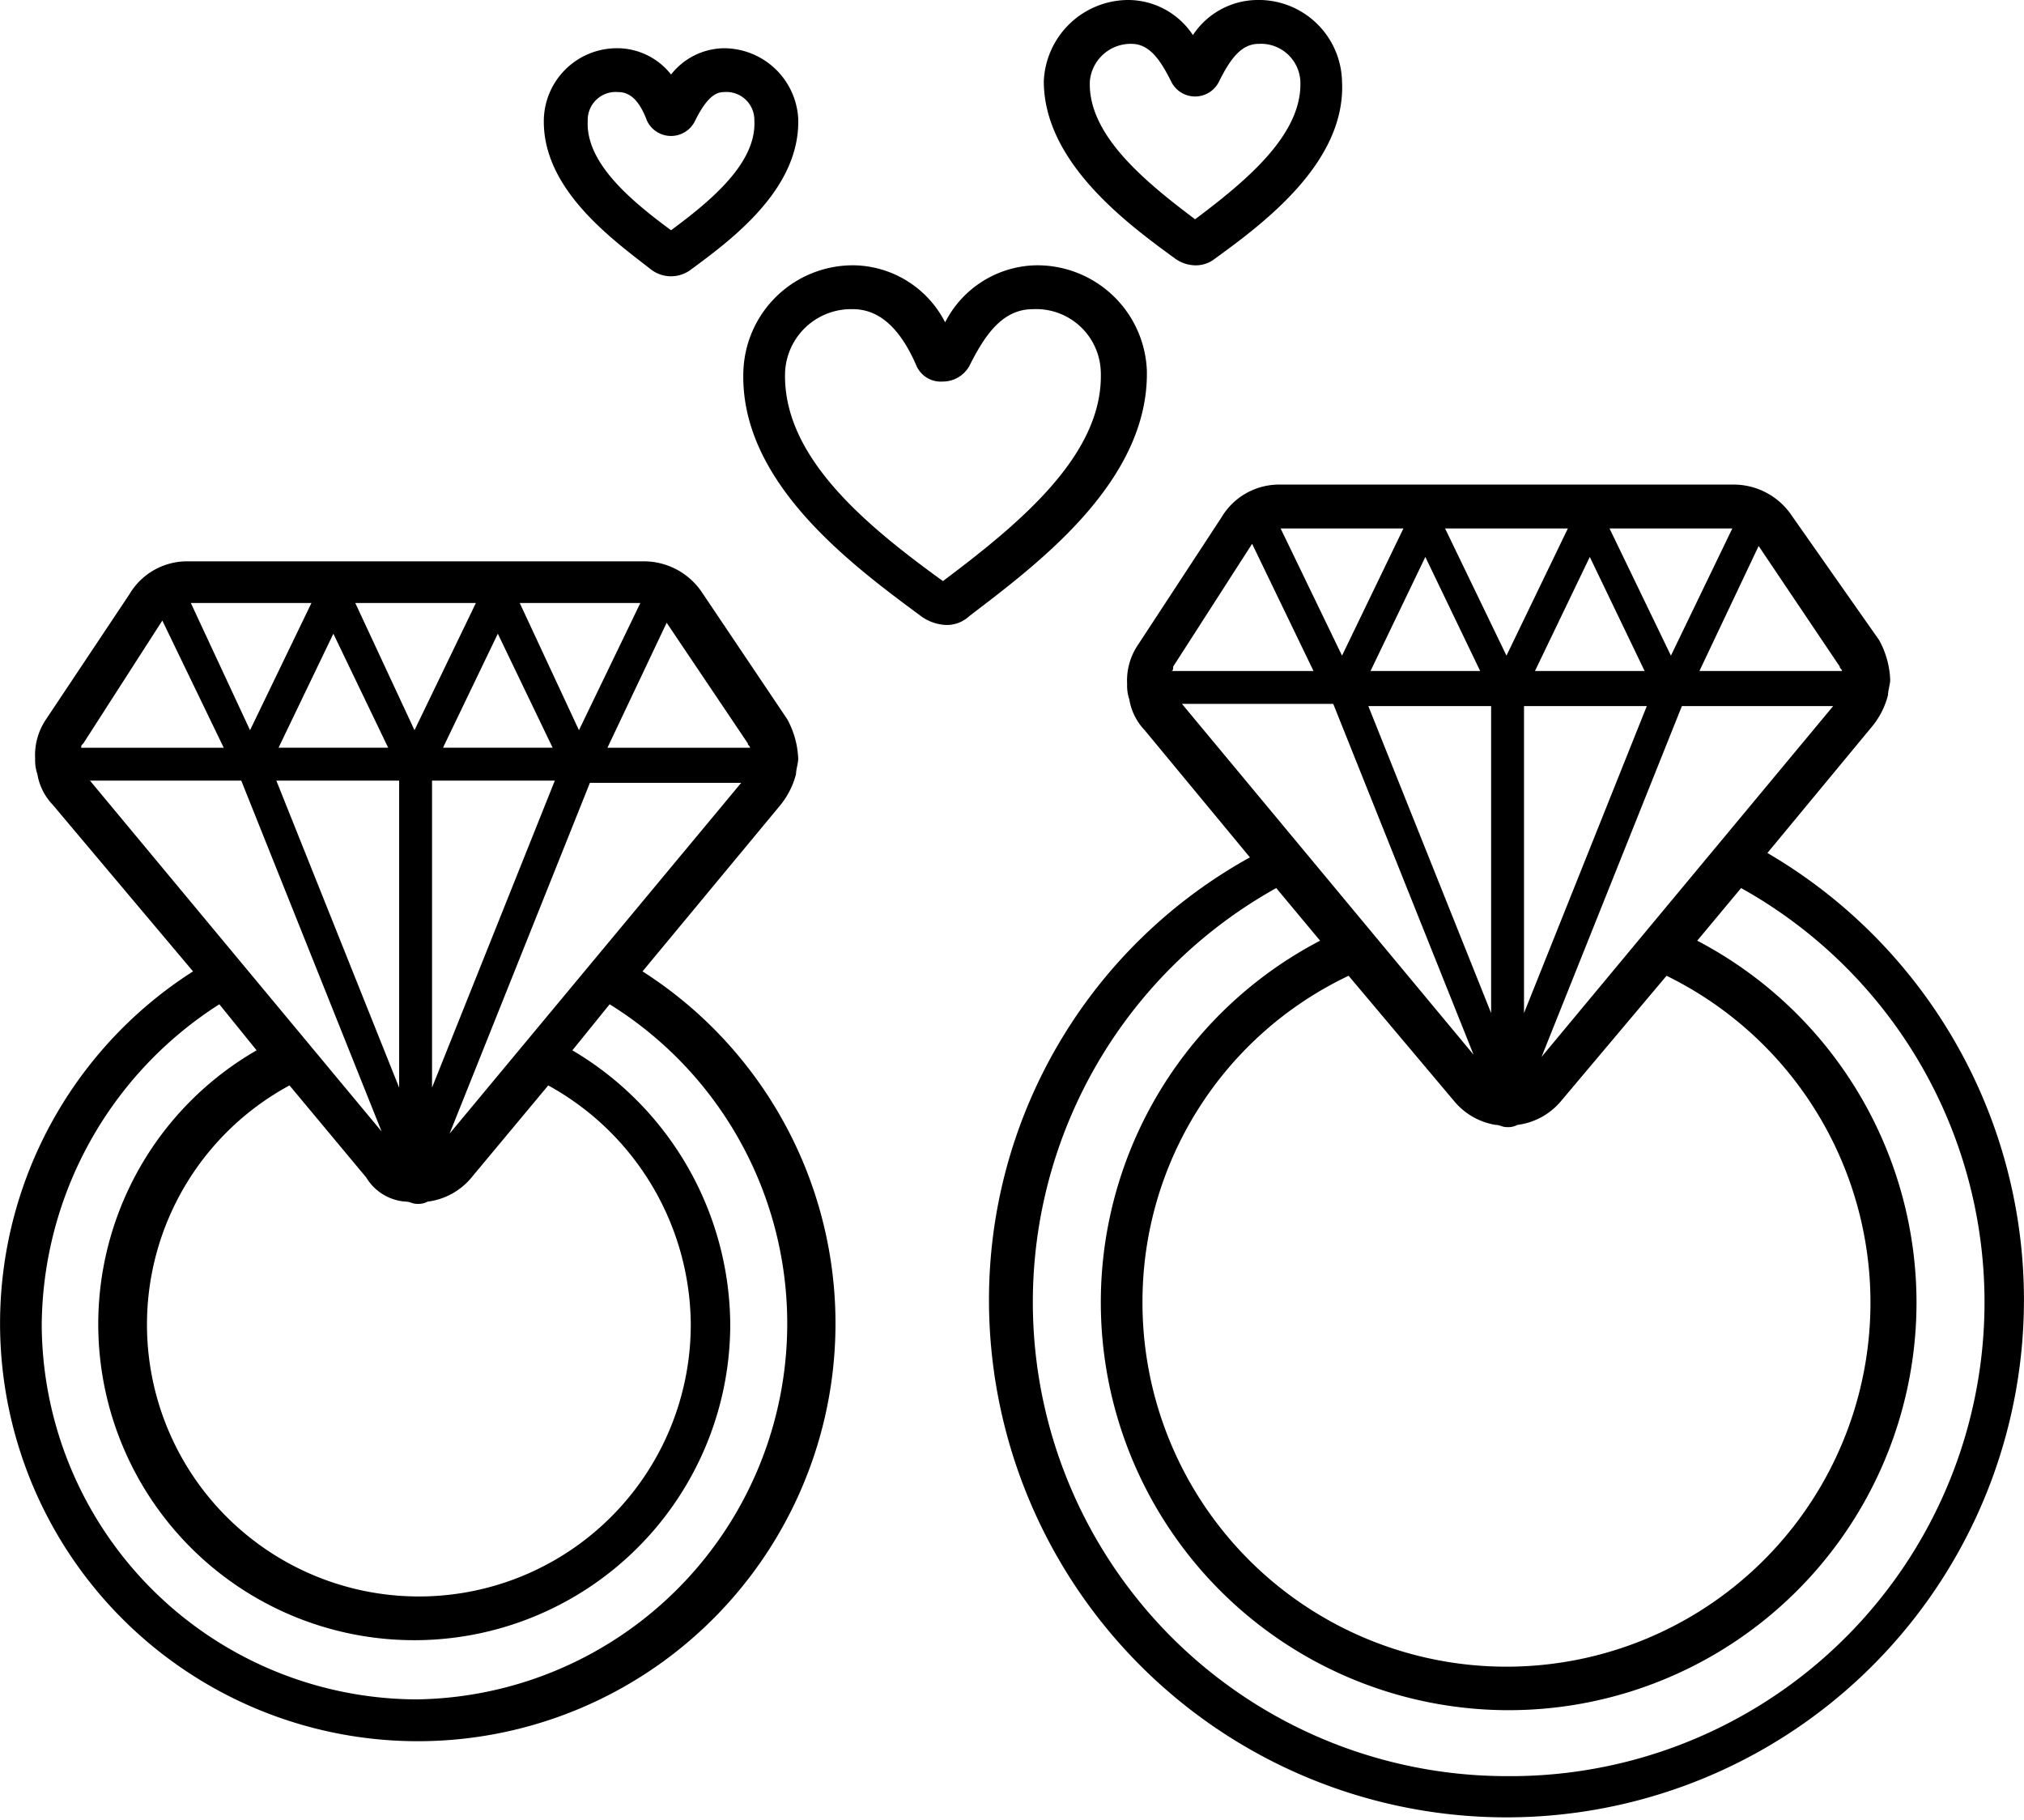 <svg xmlns="http://www.w3.org/2000/svg" width="92.305" height="83" viewBox="0 0 92.305 83">
  <path id="Pfad_1" data-name="Pfad 1" d="M33.2,52.8l6.3-7.6a3.694,3.694,0,0,0,.7-1.4c0-.2.1-.5.1-.7a4.075,4.075,0,0,0-.5-1.8l-3.9-5.8a3.189,3.189,0,0,0-2.7-1.4H12.5a3.056,3.056,0,0,0-2.7,1.5L6,41.3a2.9,2.9,0,0,0-.5,1.8,1.952,1.952,0,0,0,.1.7,2.666,2.666,0,0,0,.7,1.4l6.4,7.6a19.05,19.05,0,1,0,20.5,0Zm-8.8,7.4,6.4-16h6.9Zm-2,3.1c.2,0,.3.1.5.1h0a.9.9,0,0,0,.5-.1,3.09,3.09,0,0,0,2-1.1L28.9,58a12.541,12.541,0,0,1,6.5,10.9A12.4,12.4,0,1,1,17.1,58l3.5,4.2A2.28,2.28,0,0,0,22.4,63.3Zm-.3-5.2-5.6-14h5.6Zm1.5,0v-14h5.6ZM38,42.4c0,.1.1.1.1.2H31.6l2.7-5.7ZM33.1,36h0l-2.8,5.8L27.6,36Zm-4,6.6h-5l2.5-5.2ZM25.6,36l-2.8,5.8L20.1,36Zm-4,6.6h-5l2.5-5.2ZM18.1,36l-2.8,5.8L12.6,36ZM7.7,42.4l3.6-5.6,2.8,5.8H7.6C7.6,42.5,7.6,42.5,7.7,42.4ZM8,44.1h6.9l6.4,16ZM22.9,86A17.157,17.157,0,0,1,5.8,68.9a17.5,17.5,0,0,1,8.1-14.6l1.7,2.1A14.411,14.411,0,1,0,37.2,68.9,14.621,14.621,0,0,0,30,56.4l1.7-2.1A17.14,17.14,0,0,1,22.9,86ZM84.5,47.4l4.8-5.8a3.694,3.694,0,0,0,.7-1.4c0-.2.1-.5.1-.7a4.075,4.075,0,0,0-.5-1.8l-4-5.7a3.189,3.189,0,0,0-2.7-1.4H62.3a3.056,3.056,0,0,0-2.7,1.5l-3.8,5.8a2.9,2.9,0,0,0-.5,1.8,1.952,1.952,0,0,0,.1.7,2.666,2.666,0,0,0,.7,1.4l4.8,5.8A23.059,23.059,0,0,0,49,67.9,23.6,23.6,0,1,0,84.5,47.4ZM74.2,56.7l6.4-16h6.9Zm-2.1,3.1c.2,0,.3.1.5.1a.9.9,0,0,0,.5-.1,3.09,3.09,0,0,0,2-1.1L79.9,53A16.6,16.6,0,1,1,56,67.9,16.452,16.452,0,0,1,65.4,53l4.8,5.7A3.113,3.113,0,0,0,72.1,59.8Zm-.2-5.1-5.6-14h5.6Zm1.5,0v-14H79ZM87.8,38.9c0,.1.1.1.1.2H81.4l2.7-5.7Zm-4.9-6.3h0l-2.8,5.8-2.8-5.8Zm-4,6.5h-5l2.5-5.2Zm-3.5-6.5-2.8,5.8-2.8-5.8Zm-4,6.5h-5l2.5-5.2Zm-3.5-6.5-2.8,5.8-2.8-5.8ZM57.4,38.9,61,33.3l2.8,5.8H57.3C57.4,39.1,57.4,39,57.4,38.9Zm.4,1.7h6.9l6.4,16ZM72.6,89.5A21.615,21.615,0,0,1,62.1,49l2,2.4A18.6,18.6,0,1,0,91.3,67.9a18.644,18.644,0,0,0-10-16.5l2-2.4A21.615,21.615,0,0,1,72.6,89.5ZM56.2,25.4a5,5,0,0,0-5.1-4.8A4.76,4.76,0,0,0,47,23.2a4.76,4.76,0,0,0-4.1-2.6,5,5,0,0,0-5.1,4.8c-.2,5.1,5,8.9,8.1,11.2A2.1,2.1,0,0,0,47,37a1.5,1.5,0,0,0,1.1-.4C51.1,34.3,56.3,30.5,56.2,25.4ZM42.8,22.6c1.4,0,2.3,1.2,2.9,2.6a1.213,1.213,0,0,0,1.2.7,1.387,1.387,0,0,0,1.2-.7c.7-1.4,1.5-2.6,2.9-2.6a2.949,2.949,0,0,1,3.1,2.9c.1,3.7-3.6,6.8-7.2,9.5-3.6-2.6-7.3-5.7-7.2-9.5A3.013,3.013,0,0,1,42.8,22.6Zm14.7-2.3a1.613,1.613,0,0,0,.9.3,1.4,1.4,0,0,0,.9-.3c2.2-1.6,6-4.4,5.8-8.1a3.8,3.8,0,0,0-3.9-3.7,3.553,3.553,0,0,0-2.9,1.6,3.553,3.553,0,0,0-2.9-1.6,3.868,3.868,0,0,0-3.9,3.7C51.5,15.9,55.3,18.7,57.5,20.3Zm-2-9.8c.8,0,1.3.7,1.8,1.7a1.214,1.214,0,0,0,2.2,0c.5-1,1-1.7,1.8-1.7a1.8,1.8,0,0,1,1.9,1.7c.1,2.4-2.4,4.5-4.8,6.3-2.4-1.8-4.9-3.9-4.8-6.3A1.87,1.87,0,0,1,55.5,10.5ZM33.6,20.8a1.5,1.5,0,0,0,1.8,0c1.9-1.4,5-3.7,4.9-6.9a3.4,3.4,0,0,0-3.4-3.2,3.117,3.117,0,0,0-2.4,1.2,3.117,3.117,0,0,0-2.4-1.2,3.334,3.334,0,0,0-3.4,3.2C28.6,17.1,31.8,19.4,33.6,20.8Zm-1.5-8.1c.6,0,1,.5,1.3,1.3a1.214,1.214,0,0,0,2.2,0c.4-.8.8-1.3,1.3-1.3A1.276,1.276,0,0,1,38.3,14c.1,1.9-1.9,3.6-3.8,5-1.9-1.4-3.9-3.1-3.8-5A1.276,1.276,0,0,1,32.1,12.7Z" transform="translate(-3.897 -8.5)"/>
</svg>
